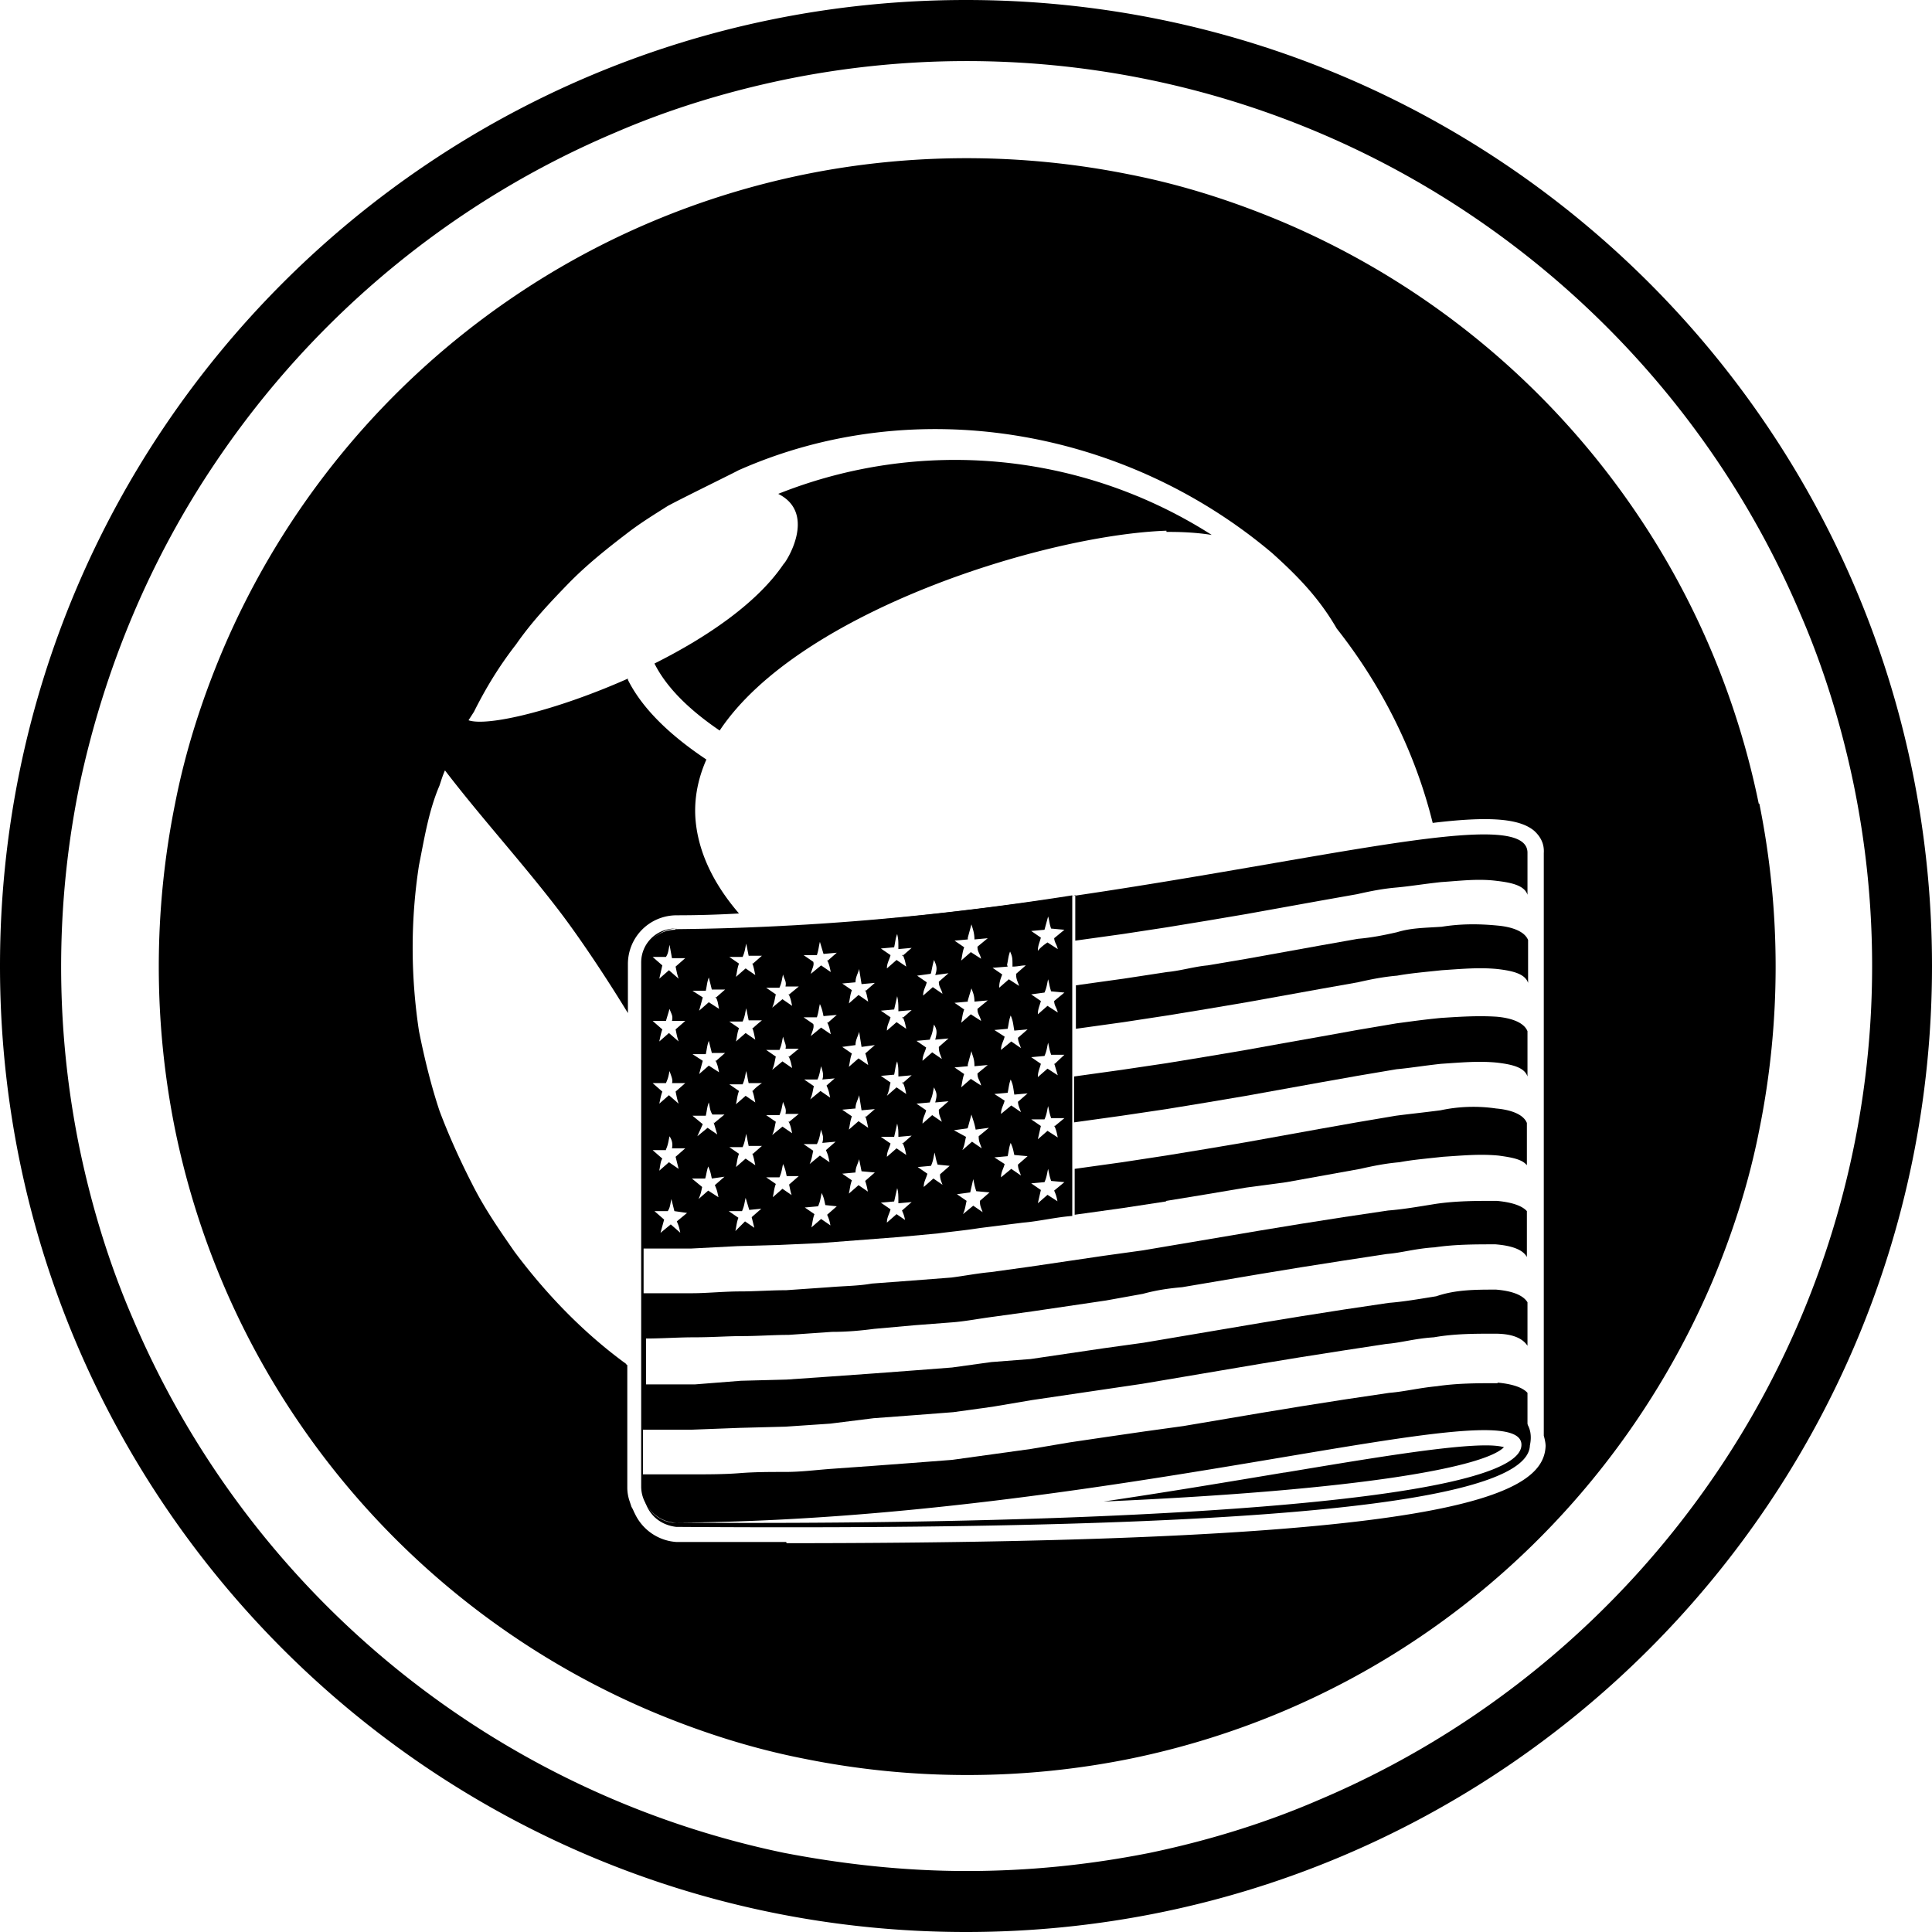 <svg xmlns="http://www.w3.org/2000/svg" width="32" height="32" fill="none" viewBox="0 0 32 32"><path fill="currentColor" d="M16 0C7.16 0 0 7.16 0 16s7.16 16 16 16 16-7.16 16-16S24.84 0 16 0m12.44 24.38c-1.63 2.41-3.92 4.3-6.59 5.43-.9.39-1.85.68-2.81.88-1.01.2-2.01.3-3.03.3s-2.03-.11-3.02-.3A15.046 15.046 0 0 1 2.2 21.84c-.39-.9-.68-1.85-.88-2.81-.41-1.99-.41-4.05 0-6.04.41-1.92 1.17-3.74 2.27-5.36 1.63-2.41 3.92-4.3 6.59-5.43.9-.39 1.85-.68 2.81-.88a14.953 14.953 0 0 1 11.4 2.26c2.41 1.63 4.3 3.92 5.43 6.59.39.9.68 1.85.88 2.81a14.953 14.953 0 0 1-2.26 11.4"/><path fill="currentColor" d="M19.32 8.81c.15 0 .43 0 .75.05a7.9 7.9 0 0 0-7.18-.68c.66.33.11 1.16.09 1.16-.43.64-1.26 1.21-2.14 1.65.2.4.58.77 1.08 1.11 1.31-1.97 5.39-3.24 7.4-3.31zM10.66 24.64c-.02.34.2.61.54.65 7.19.05 14.1-.16 14.14-1.35.53-2.5-13.62 2.28-14.67.7zm.48.58a.55.55 0 0 1-.47-.42c.06.25.29.42.54.42 7.17-.05 13.99-2.25 13.99-1.29s-6.79 1.34-13.99 1.29z"/><path fill="currentColor" d="M29.13 13.31c-.35-1.71-1.03-3.34-2.01-4.79a13.4 13.4 0 0 0-5.89-4.85c-.81-.34-1.65-.61-2.52-.78-.89-.18-1.8-.27-2.7-.27s-1.81.09-2.69.27c-1.71.35-3.34 1.03-4.79 2.01a13.4 13.4 0 0 0-4.85 5.89c-.34.81-.61 1.65-.78 2.52-.36 1.78-.36 3.62 0 5.4.35 1.71 1.03 3.34 2.01 4.79a13.4 13.4 0 0 0 5.89 4.85c.81.34 1.65.61 2.52.78 1.78.36 3.62.36 5.4 0 1.71-.35 3.34-1.03 4.79-2.01 2.15-1.45 3.83-3.5 4.85-5.89.34-.81.61-1.65.78-2.52.36-1.78.36-3.62 0-5.4zM13.02 25.54H11.2a.82.82 0 0 1-.67-.44l-.03-.06s-.02-.05-.04-.08l-.03-.09a.7.7 0 0 1-.04-.24v-2.02s-.02-.01-.02-.02c-.7-.51-1.32-1.15-1.85-1.86-.25-.36-.5-.72-.7-1.12-.2-.39-.39-.81-.54-1.21-.14-.42-.25-.87-.34-1.32-.14-.92-.14-1.85 0-2.75.09-.45.16-.9.34-1.32.03-.09.05-.16.09-.25.62.81 1.32 1.57 1.94 2.39.36.48.78 1.12 1.09 1.63v-.81c0-.45.36-.81.81-.81.34 0 .68-.01 1.03-.03-.37-.43-.64-.92-.71-1.46-.05-.38.02-.75.17-1.09-.6-.4-1.06-.84-1.3-1.32v-.02c-1.17.52-2.32.8-2.64.69l.09-.14c.2-.4.42-.76.7-1.12.25-.36.54-.67.85-.99s.65-.59.99-.85c.22-.17.45-.31.67-.45.26-.14 1.1-.55 1.17-.59 2.93-1.3 6.4-.69 8.84 1.37.4.36.77.73 1.07 1.25.75.95 1.3 2.05 1.59 3.22.91-.11 1.43-.08 1.68.13.11.1.17.22.16.37v9.65s.03.1.03.17c-.03.84-1.62 1.61-12.57 1.61z"/><path fill="currentColor" d="M21.27 24.39c-.9.15-1.91.32-2.99.48 4.34-.19 6.32-.58 6.63-.9q-.105-.03-.3-.03c-.65 0-2.01.23-3.33.45zM19.32 19.89l.67-.11.65-.11.67-.09 1.22-.22c.22-.05.42-.09.65-.11.21-.04.45-.06.72-.09.31-.02.61-.05.92-.02.22.03.39.06.47.16v-.7c-.06-.15-.28-.22-.51-.24a2.6 2.6 0 0 0-.92.03c-.31.04-.51.06-.74.09l-.65.11-.62.11-1.22.22-.65.11-.67.11-.72.11-.79.11v.76l.79-.11.72-.11zM24.8 15.33c-.31-.03-.61-.03-.92.02-.31.02-.51.02-.74.09-.22.05-.42.09-.65.11l-.62.11-1.22.22-.65.11c-.22.02-.45.09-.67.11l-.72.11-.79.11v.72l.79-.11.72-.11.67-.11.65-.11 1.22-.22.62-.11c.22-.05.42-.09.65-.11.22-.04.46-.06.74-.09.31-.02.61-.05.92-.02.26.03.46.08.51.23v-.71c-.06-.15-.28-.22-.51-.24M17.79 18.59l.79-.11.74-.11.67-.11.65-.11 1.22-.22.62-.11.65-.11c.22-.02.46-.06.74-.09.31-.02.61-.05.92-.02.26.03.46.08.51.23v-.75c-.06-.15-.28-.22-.51-.24-.31-.02-.61 0-.92.02-.31.03-.51.06-.74.09l-.65.11-.61.11-.62.11-.61.11-.65.11-.67.11-.74.11-.79.11zM12.72 15.34c.28-.01.56-.03.85-.05-.28.02-.56.04-.85.05M17.81 14.82v.76l.79-.11.72-.11.67-.11.65-.11 1.22-.22.62-.11c.22-.05.42-.09.65-.11.22-.02.46-.06.74-.09.31-.02.61-.06.92-.02.26.03.46.08.51.23v-.69c.02-.99-5.23.67-11.33 1.15 1.28-.1 2.56-.24 3.82-.44z"/><path fill="currentColor" d="M24.81 22.91c-.34 0-.67 0-1.01.05-.31.03-.54.09-.79.11l-.74.11-.7.11-.67.11-1.3.22-.65.09-.62.09-.61.09-.65.11-1.3.18-.65.05-.67.05-.7.05c-.26.02-.49.05-.74.05-.26 0-.51 0-.76.02s-.54.02-.79.02h-.81v-.74h.81l.79-.03.76-.02.74-.05.72-.09.67-.05.65-.05.65-.09.65-.11 1.83-.27 1.95-.33.67-.11.7-.11.72-.11c.25-.02.47-.09.79-.11.34-.06.67-.06 1.01-.06.24 0 .44.05.54.2v-.72c-.08-.13-.28-.19-.52-.21-.34 0-.67 0-.99.11-.31.05-.54.09-.79.11l-.74.11-.7.11-.67.11-1.95.33-.65.09-1.22.18-.65.05-.65.09-.65.05-.67.05-.7.05-.72.05-.76.02-.76.06h-.81v-.76c.27 0 .52-.02.81-.02s.54-.02.79-.02.51-.02.76-.02l.72-.05c.25 0 .47-.02.7-.05l.67-.06.65-.05c.22-.02.42-.06.65-.09l.65-.09 1.22-.18.61-.11c.22-.06.42-.09.65-.11l1.3-.22.67-.11.7-.11.72-.11c.25-.02.47-.09.79-.11.34-.05.67-.05 1.01-.05.25.02.45.08.52.21v-.76c-.09-.1-.28-.15-.5-.17-.34 0-.67 0-1.01.05-.31.05-.54.09-.79.11l-.74.11-.7.11-.67.11-1.95.33-.65.09-1.22.18-.65.09c-.22.02-.42.06-.65.09l-.65.05-.67.05c-.22.04-.47.04-.7.06l-.72.05c-.26 0-.51.02-.76.02-.26 0-.56.03-.79.03h-.81v-5.48c0-.31.25-.56.56-.56h.21-.25a.56.56 0 0 0-.56.56v8.68c0 .31.25.56.54.56 7.19-.05 14.14-2.45 14.14-1.3v-.81c-.09-.1-.28-.15-.5-.17z"/><path fill="currentColor" d="M11.19 15.4a.56.56 0 0 0-.56.56v4.72h.81l.77-.04.7-.02.67-.03 1.3-.1.65-.06c.22-.03.45-.05.7-.09l.72-.09c.25-.02.54-.09.81-.11v-5.31c-2.16.34-4.36.54-6.58.56zm-.16.45c.04-.06.04-.11.06-.2l.04.22h.22l-.16.14c.02.09.02.11.05.2l-.16-.14-.16.14.05-.22-.16-.14zm0 1.06.06-.2c.03.09.06.11.04.2h.22l-.16.14c.02.09.02.11.05.2l-.16-.14-.16.14c.02-.09.02-.11.05-.2l-.16-.14zm0 1.03c.04-.09.04-.11.06-.2.03.09.06.15.04.2h.22l-.16.14c.02.09.02.11.05.2l-.16-.14-.16.14c.02-.09.02-.11.05-.2l-.16-.14zm0 1.1c.04-.09.04-.14.06-.22.03.05.06.11.04.2h.22l-.16.14.05.2-.16-.11-.16.14c.02-.11.02-.15.05-.2l-.16-.14h.22zm.24 1.38-.16-.14-.17.14.06-.22-.16-.14h.22c.04-.06.04-.11.06-.2l.05.2.21.03-.17.14c.04.09.04.11.06.2zm4.76-4.89.06-.22c.02.07.05.14.05.25l.22-.02-.17.14c0 .09.04.11.06.2l-.17-.11-.16.14c.02-.09.02-.14.05-.22l-.16-.11.22-.02zm0 1.04.06-.2c.02.06.05.11.05.22l.22-.02-.17.14c0 .09.04.11.06.2l-.17-.11-.16.14c.02-.09.02-.14.05-.22l-.16-.11.22-.02zm0 1.06.06-.22c.02.09.05.12.05.25l.22-.02-.17.14c0 .09.04.11.06.2l-.17-.11-.16.14c.02-.09.02-.14.05-.22l-.16-.11.22-.02zm-.61-1.51c.02-.09.02-.11.05-.22.04.09.06.14.02.25l.22-.03-.16.14c0 .09.04.11.06.2l-.16-.11-.16.14c0-.09.04-.14.06-.22l-.16-.11.22-.03zm-.01 1.07c.04-.09.04-.14.06-.22.04.07.06.11.02.25l.22-.02-.16.14c0 .09.02.11.05.2l-.16-.11-.16.14c0-.09.04-.14.06-.22l-.16-.11.22-.02zm-3.51 2.64-.17-.11-.16.14c.04-.09.04-.11.06-.2l-.17-.14h.22c.02-.06.02-.11.05-.2.04.09.04.11.06.2l.21-.03-.16.14c.04.09.04.11.06.2m-.08-1.24.06.2-.16-.11-.17.14.09-.2-.17-.14h.22c.02-.09.02-.14.05-.22.02.09.02.14.06.2h.2l-.17.14zm.03-1.03c.04.09.04.11.06.2l-.17-.11-.16.14.06-.22-.17-.11h.22c.02-.09.02-.14.05-.22l.05.2h.22l-.16.14zm0-1.05c.04.06.04.11.06.2l-.17-.11-.16.14.06-.22-.17-.11h.22c.02-.09.02-.14.05-.22l.05.2h.22l-.16.14zm.65 3.83-.16-.11-.16.16c.02-.09.02-.14.05-.22l-.16-.11h.22c.04-.09.04-.14.06-.22l.06.2.2-.02-.16.14.05.2zm-.04-1.24c.03.09.03.11.05.2l-.16-.11-.16.14c.02-.09.02-.14.05-.22l-.16-.11h.22c.04-.09.04-.14.06-.22l.04.2h.22l-.16.14zm0-1.04c.03.09.03.11.05.2l-.16-.11-.16.14c.02-.09.02-.14.05-.22l-.16-.11h.22c.04-.09.04-.14.06-.22.02.09.02.11.04.2h.22s-.11.07-.16.14zm0-1.04c.03.09.03.11.05.2l-.16-.11-.16.14c.02-.09.02-.14.05-.22l-.16-.11h.22c.04-.09.04-.14.06-.22l.04.2h.22s-.11.09-.16.14zm0-1.07c.03.09.03.11.05.2l-.16-.11-.16.14c.02-.09.02-.14.05-.22l-.16-.11h.22c.04-.09.04-.14.06-.22l.04.2h.22l-.16.14zm.66 3.85-.16-.11-.16.14c.02-.09.02-.14.05-.22l-.16-.11h.22c.04-.09.04-.14.06-.22.04.09.04.11.06.2h.2l-.16.14c.02.09.02.11.05.2zm-.06-1.23c.04.09.04.11.06.2l-.16-.11-.17.14c.04-.09.04-.14.06-.22l-.16-.11h.22c.04-.09.04-.14.06-.22.02.07.06.11.04.2h.22l-.17.14zm0-1.08c.04.09.04.11.06.2l-.16-.11-.17.14c.04-.09.04-.14.06-.22l-.16-.11h.22c.04-.09.04-.14.06-.22.02.09.06.14.04.2h.22l-.17.14zm0-1.03c.04.09.04.11.06.2l-.16-.11-.17.14c.04-.09.04-.14.06-.22l-.16-.11h.22c.04-.09.04-.14.06-.22.02.09.06.11.04.2h.22l-.17.14zm.79 1.38-.16.14c.04.09.04.11.06.2l-.16-.11-.17.14c.04-.09.04-.14.06-.22l-.16-.11h.22c.04-.09.04-.14.06-.22.02.07.05.14.02.22l.22-.02zm-.31 1.09c.04-.09.04-.14.06-.22.02.09.05.11.02.22l.22-.02-.16.14c.04.09.04.11.06.2l-.16-.11-.17.14c.04-.09.04-.14.06-.22l-.16-.11h.22zm.22 1.37-.16-.11-.16.14c.02-.09.02-.14.05-.22l-.16-.11.22-.02c.04-.09.04-.14.06-.22.04.09.04.11.06.2l.19.02-.16.14c.04.09.04.11.06.2zm-.06-3.37c.04.09.04.11.06.2l-.16-.11-.17.14c.02-.07.06-.14.04-.2l-.16-.11h.22c.03-.09.03-.14.05-.22.04.09.04.11.06.2l.22-.02-.16.14zm0-1.03c.04.09.04.11.06.2l-.16-.11-.17.14c.02-.09.06-.14.04-.2l-.16-.11h.22c.03-.09.03-.14.05-.22l.06.2.22-.02-.16.14zm.68 3.84-.16-.11-.16.14c.02-.09.02-.14.05-.22l-.16-.11.22-.02c0-.09.04-.14.06-.22l.04.2.22.02-.16.14c.03.09.03.11.05.2zm-.05-1.26c.03.09.03.11.05.2l-.16-.11-.16.14c.02-.09.02-.14.05-.22l-.16-.11.22-.02c0-.09.04-.14.06-.22l.04.25.22-.02-.16.14zm0-1.04c.03.09.03.11.05.2l-.16-.11-.16.14c.02-.09.02-.14.05-.22l-.16-.11.22-.03c0-.09.04-.14.06-.22l.04.25.22-.03-.16.14zm0-1.05c.03.09.03.11.05.2l-.16-.11-.16.14c.02-.09.02-.14.05-.22l-.16-.11.22-.02c0-.09.04-.14.06-.22l.04.25.22-.02-.16.14zm.68 3.83-.16-.11-.16.14c0-.09.04-.14.06-.22l-.16-.11.22-.02.05-.22c.02.06.02.12.02.25l.22-.02-.16.14c.04.09.04.11.06.2zm-.06-1.29c.04.09.04.11.06.2l-.16-.11-.16.14c0-.09.04-.14.06-.22l-.16-.11h.22l.05-.22c.02.09.02.11.02.22l.22-.02-.16.14zm0-1.01c.04.09.04.11.06.2l-.16-.11-.16.14c.04-.09.04-.14.06-.22l-.16-.11.22-.02c.02-.09.02-.14.05-.22.02.09.02.11.02.25l.22-.02-.16.14zm0-1.08c.04.09.04.11.06.2l-.16-.11-.16.14c0-.09.04-.14.06-.22l-.16-.11.22-.02.05-.22c.02.09.02.14.02.25l.22-.02-.16.14zm0-1.03c.04.09.04.11.06.2l-.16-.11-.16.14c0-.09.04-.14.06-.22l-.16-.11.22-.02c.02-.09.02-.14.05-.22.02.09.02.11.02.25l.22-.02-.16.14zm.46 2.42c.04-.09.04-.14.06-.22.04.09.06.11.02.25l.22-.02-.16.14c0 .09.02.11.05.2l-.16-.11-.16.14c0-.09.04-.14.06-.22l-.16-.11.22-.02zm.21 1.4-.16-.11-.16.14c0-.09.04-.14.06-.22l-.16-.11.22-.02c.04-.09.04-.14.06-.22.02.09.02.11.05.2l.2.02-.16.14c0 .09.02.11.05.2zm.41-.95.06-.22c.02.07.05.14.07.25l.22-.03-.17.14c0 .09.02.11.05.2l-.16-.11-.16.14c.04-.09.04-.14.06-.22l-.2-.11.22-.03zm.25 1.4-.16-.11-.17.14c.04-.09.04-.14.06-.22l-.16-.11.22-.03.05-.22c.02.09.02.11.05.2l.22.02-.16.14c0 .09.02.11.05.2zm.4-4.1c.02-.09.02-.14.05-.22.04.09.04.11.04.25.09 0 .14-.02.22-.02l-.16.14c0 .09.02.11.05.2l-.17-.11-.16.14c0-.09.02-.14.05-.22l-.16-.11.25-.02zm.18 3.29c0 .09.02.11.05.2l-.16-.11-.17.14c0-.09.04-.14.06-.22l-.17-.11.22-.02c.02-.09.02-.14.05-.22.04.09.04.11.06.2l.22.02-.16.14zm0-1.05c0 .09.02.11.05.2l-.16-.11-.17.14c0-.09.04-.14.06-.22l-.17-.11.22-.02c.02-.09.02-.14.05-.22.04.09.04.12.06.25l.22-.02-.16.14zm0-1.06c0 .09.02.11.05.2l-.16-.11-.17.14c0-.09.04-.14.06-.22l-.17-.11.22-.02c.02-.09.02-.14.05-.22.04.09.04.14.06.25l.22-.02-.16.14zm.66 2.74-.17-.11-.16.14.05-.22-.16-.11.22-.02c.04-.09.04-.14.06-.22.02.09.02.11.05.2l.22.02-.17.14c.04.09.04.11.06.2zm-.06-1.26c.04.09.04.11.06.2l-.17-.11-.16.14.05-.22-.16-.11h.22c.04-.09.04-.14.06-.22.02.09.02.11.05.2h.22l-.17.14zm0-1.03.06.2-.17-.11-.16.14c0-.09.03-.14.05-.22l-.16-.11.22-.02c.04-.09.04-.14.06-.22.02.09.02.11.05.2h.22l-.17.16zm0-1.04c0 .09.04.11.06.2l-.17-.11-.16.14c0-.09.03-.14.05-.22l-.16-.11.22-.03c.04-.09.04-.14.06-.22.02.07.02.11.05.2l.22.02-.17.14zm0-1.05c0 .09.04.11.06.2l-.17-.11s-.11.07-.16.14c0-.09.03-.14.05-.22l-.16-.11.22-.02.06-.22c.02.06.02.12.05.2l.22.02-.17.14z"/></svg>